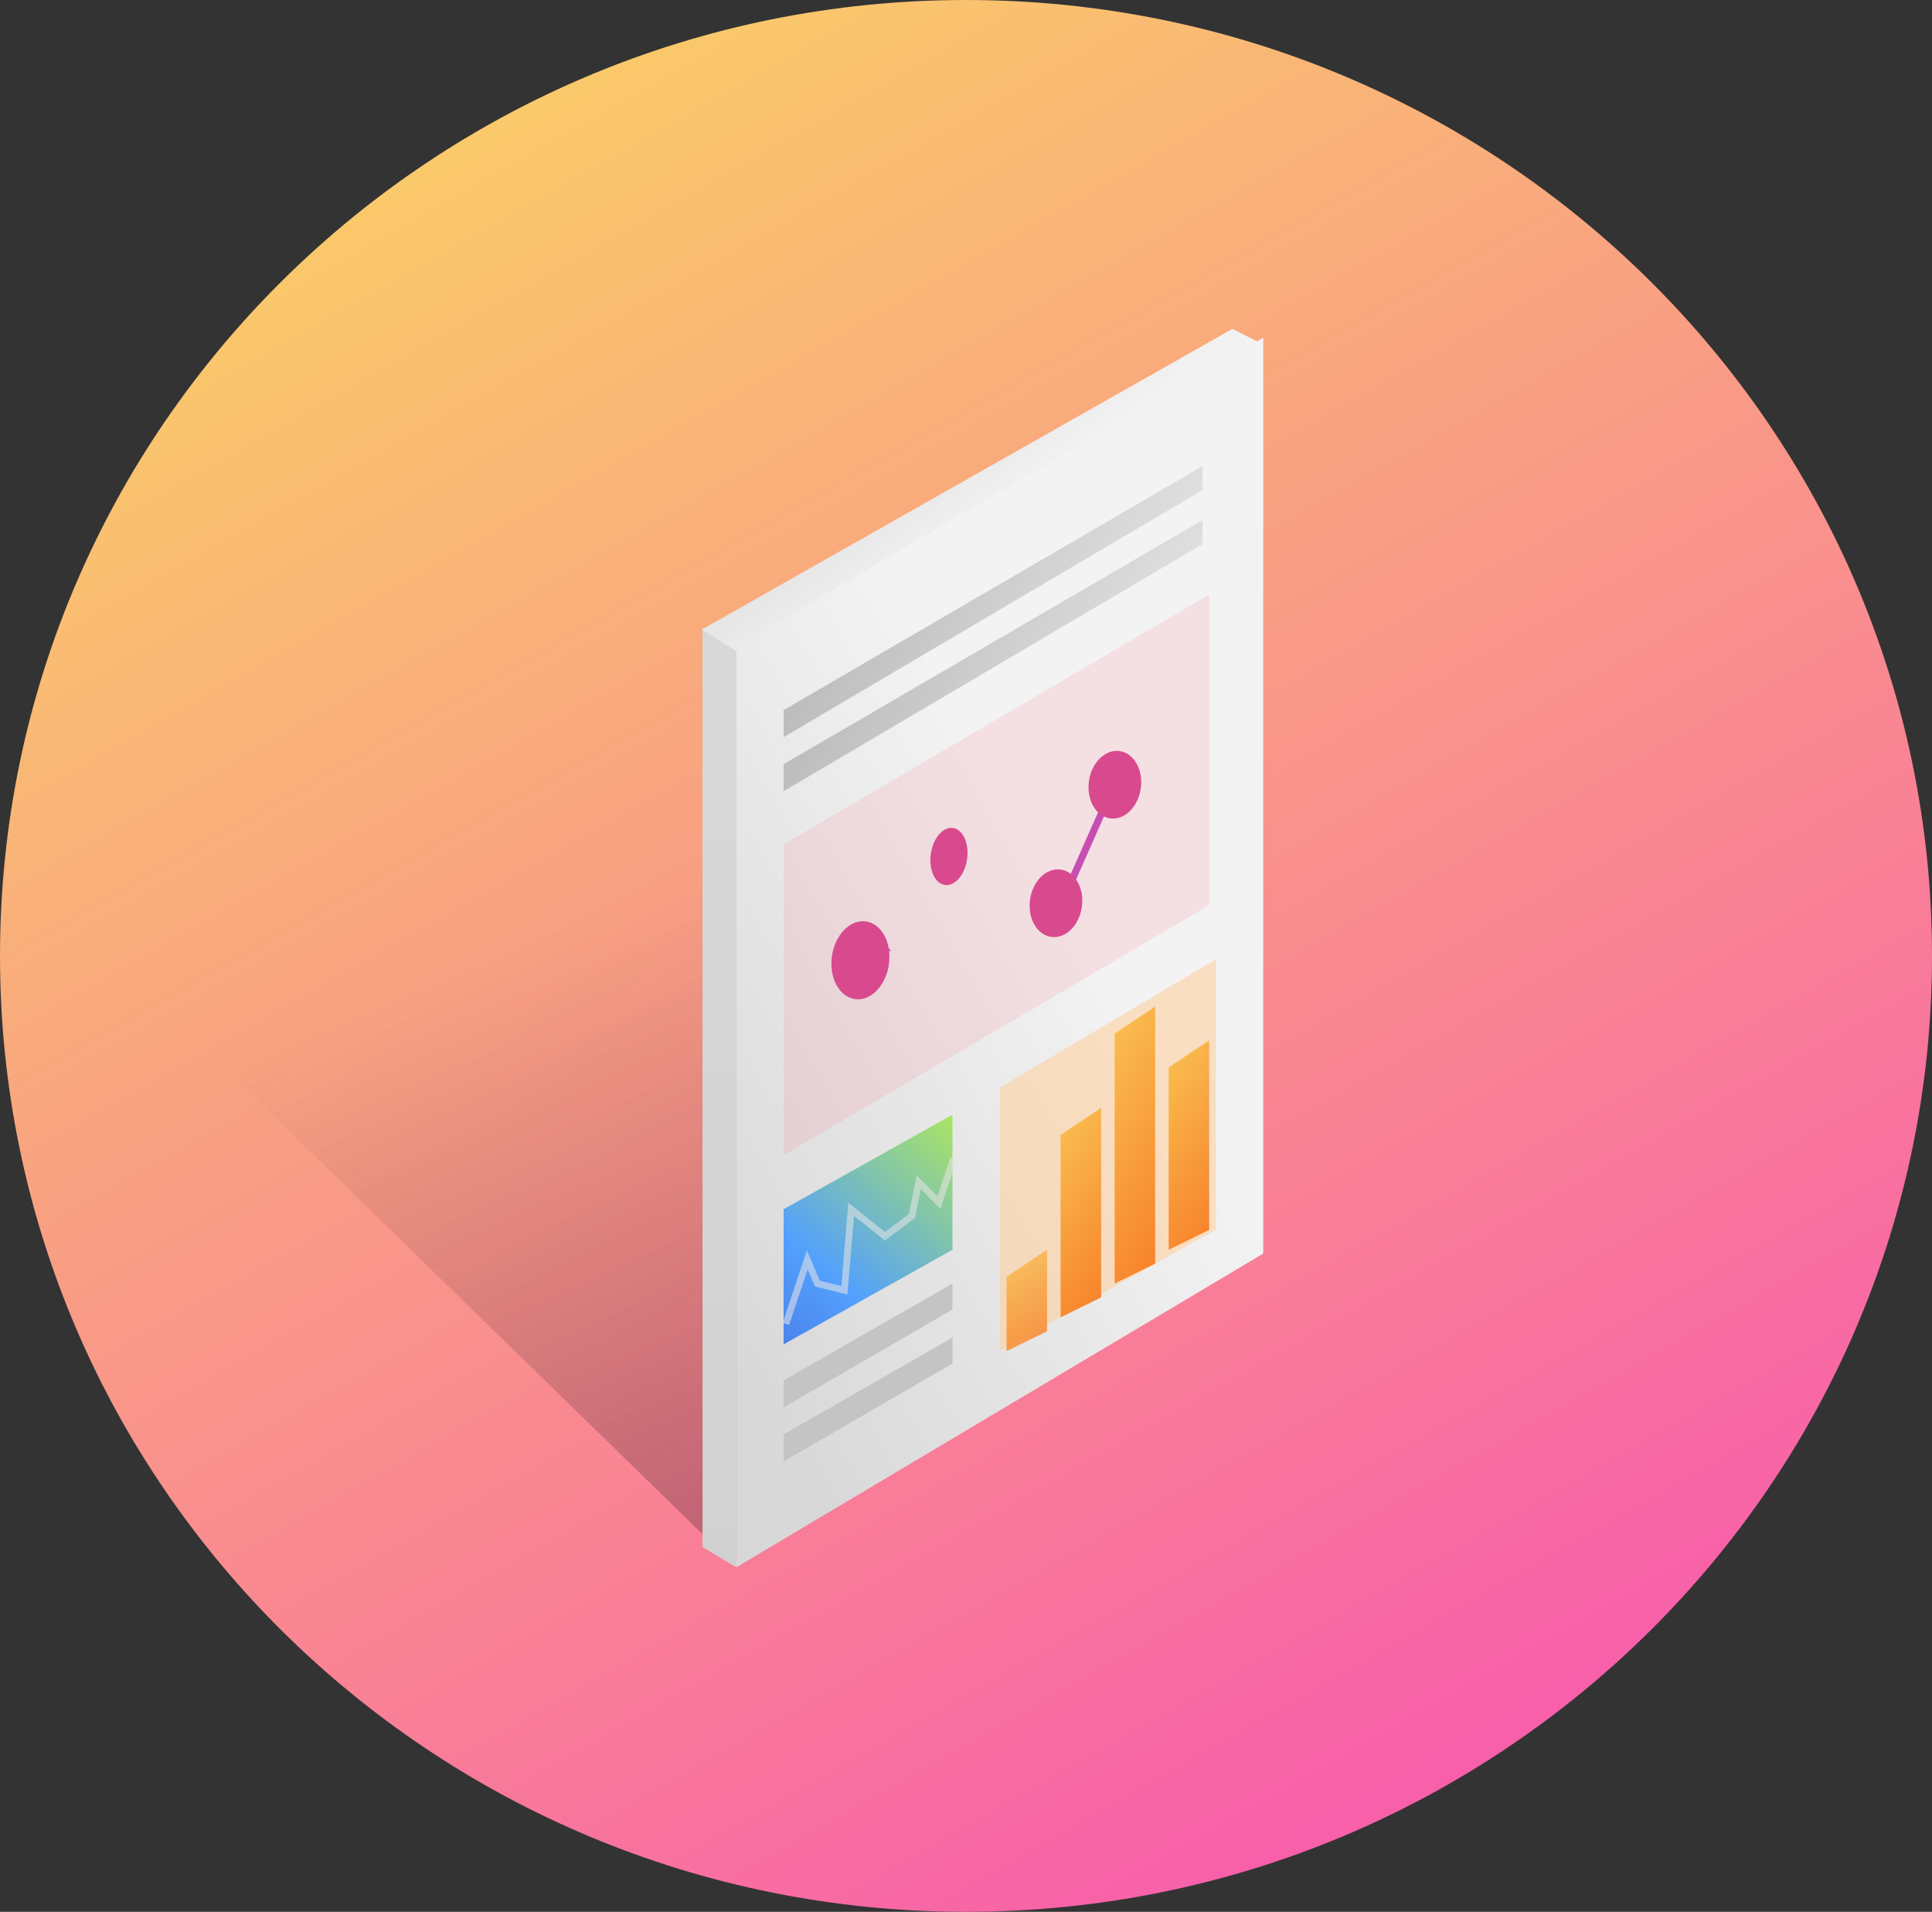 <svg xmlns="http://www.w3.org/2000/svg" xmlns:xlink="http://www.w3.org/1999/xlink" width="286" height="283" viewBox="0 0 286 283">
  <rect x="0" y="0" width="286" height="283" fill="#333333" stroke="none"/>
  <defs>
    <linearGradient id="integration-real-time-dashboard-b" x1="33.284%" x2="119.851%" y1="-13.916%" y2="138.579%">
      <stop offset="0%" stop-color="#FAD961"/>
      <stop offset="100%" stop-color="#F71CD2"/>
    </linearGradient>
    <path id="integration-real-time-dashboard-a" d="M143,283 C221.977,283 286,219.648 286,141.5 C286,63.352 221.977,0 143,0 C64.023,0 0,63.352 0,141.5 C0,219.648 64.023,283 143,283 Z"/>
    <linearGradient id="integration-real-time-dashboard-c" x1="40.731%" x2="85.015%" y1="17.029%" y2="93.664%">
      <stop offset="0%" stop-opacity="0"/>
      <stop offset="100%"/>
    </linearGradient>
    <linearGradient id="integration-real-time-dashboard-d" x1="50%" x2="50%" y1="127.023%" y2="16.252%">
      <stop offset="0%" stop-color="#CFCFCF"/>
      <stop offset="100%" stop-color="#D8D8D8"/>
    </linearGradient>
    <linearGradient id="integration-real-time-dashboard-e" x1="50%" x2="9.116%" y1="35.471%" y2="90.631%">
      <stop offset="0%" stop-color="#F3F3F3"/>
      <stop offset="100%" stop-color="#D8D8D8"/>
    </linearGradient>
    <linearGradient id="integration-real-time-dashboard-f" x1="115%" x2="33.75%" y1="19.413%" y2="52.991%">
      <stop offset="0%" stop-color="#F97D98"/>
      <stop offset="100%" stop-color="#F98196"/>
    </linearGradient>
    <linearGradient id="integration-real-time-dashboard-g" x1="115.721%" x2="4.899%" y1="50%" y2="10.815%">
      <stop offset="0%" stop-color="#EEE"/>
      <stop offset="100%" stop-color="#B1B1B1"/>
    </linearGradient>
    <linearGradient id="integration-real-time-dashboard-h" x1="-47.777%" x2="108.738%" y1="233.485%" y2="-6.649%">
      <stop offset="0%" stop-color="#3023AE"/>
      <stop offset="62.221%" stop-color="#53A0FD"/>
      <stop offset="100%" stop-color="#B4EC51"/>
    </linearGradient>
    <linearGradient id="integration-real-time-dashboard-i" x1="0%" x2="50%" y1="-44.627%" y2="149.712%">
      <stop offset="0%" stop-color="#FAD961"/>
      <stop offset="100%" stop-color="#F76B1C"/>
    </linearGradient>
  </defs>
  <g fill="none" fill-rule="evenodd">
    <use fill="url(#integration-real-time-dashboard-b)" xlink:href="#integration-real-time-dashboard-a"/>
    <g transform="translate(27 47)">
      <polygon fill="url(#integration-real-time-dashboard-c)" points="81 184 0 105 75 66 158 136.312" opacity=".273" style="mix-blend-mode:multiply"/>
      <g transform="translate(71)">
        <polygon fill="url(#integration-real-time-dashboard-d)" points="6 46 11 48.249 11 185 6 182"/>
        <polygon fill="url(#integration-real-time-dashboard-e)" points="54.802 71.908 35.199 -16.241 38.75 -19.918 60.228 67.167" transform="rotate(73 47.714 25.995)"/>
        <polygon fill="url(#integration-real-time-dashboard-e)" points="11 48.687 89 3 89 138.564 11 185"/>
        <polygon fill="url(#integration-real-time-dashboard-f)" fill-rule="nonzero" points="18 124 18 78 81 41 81 87" opacity=".174"/>
        <polygon fill="#FC9" fill-rule="nonzero" points="50 153 50 114 82 95 82 135" opacity=".539"/>
        <g transform="rotate(8 -406.044 245.134)">
          <path stroke="#C74DB3" d="M32.012,25.131 L32.482,25.291 L32.167,24.661 L32.012,25.131 Z M31.993,25.189 L31.835,25.667 L32.47,25.35 L31.993,25.189 Z M16.209,18.037 L15.76,17.884 L15.36,17.749 L15.224,18.003 L16.021,18.608 L16.209,18.037 Z M6.931,33.365 L6.908,33.409 L6.632,33.773 L7.335,33.672 L6.931,33.365 Z M6.891,33.335 L6.497,33.036 L6.596,33.732 L6.891,33.335 Z M15.191,17.978 L15.215,17.935 L15.491,17.571 L14.787,17.671 L15.191,17.978 Z M16.228,17.979 L16.386,17.501 L15.911,17.345 L15.751,17.818 L16.228,17.979 Z M37.355,6.794 L37.306,6.784 L37.293,6.851 L33.003,21.965 L32.997,21.996 L33.045,22.006 L33.05,21.979 L33.06,21.939 L37.349,6.826 L37.355,6.794 Z"/>
          <ellipse cx="4.259" cy="36.006" fill="#D8498D" rx="4.259" ry="5.807"/>
          <ellipse cx="15.099" cy="18.971" fill="#D8498D" rx="2.71" ry="4.259"/>
          <ellipse cx="31.748" cy="23.617" fill="#D8498D" rx="3.872" ry="5.033"/>
          <ellipse cx="37.942" cy="5.033" fill="#D8498D" rx="3.872" ry="5.033"/>
        </g>
        <polygon fill="url(#integration-real-time-dashboard-g)" fill-rule="nonzero" points="18 62.12 18 58.12 80.005 22 80 25.56"/>
        <polygon fill="url(#integration-real-time-dashboard-g)" fill-rule="nonzero" points="18 70.12 18 66.12 80.005 30 80 33.56"/>
        <polygon fill="url(#integration-real-time-dashboard-h)" fill-rule="nonzero" points="18 152 18 132 43 118 43 127 43 138"/>
        <polyline stroke="#E6E6E6" stroke-linecap="square" points="18.5 148.5 21.5 139.5 23 143 27 144 28 132 33 136 37 133 38 128 41 131 43 125" opacity=".571"/>
        <path fill="#C4C4C4" fill-rule="nonzero" d="M43,143 L43,146.84 L18,161.332 L18,157.332 L43,143 Z M43,151 L43,154.84 L18,169.332 L18,165.332 L43,151 Z"/>
        <g fill="url(#integration-real-time-dashboard-i)" transform="translate(51 102)">
          <polygon points="22 38.056 16 41 16 4 22 0"/>
          <polygon points="30 33.056 24 36 24 9 30 5"/>
          <polygon points="14 43.056 8 46 8 19 14 15"/>
          <polygon points="6 48.056 0 51 0 40 6 36" opacity=".842"/>
        </g>
      </g>
    </g>
  </g>
</svg>
